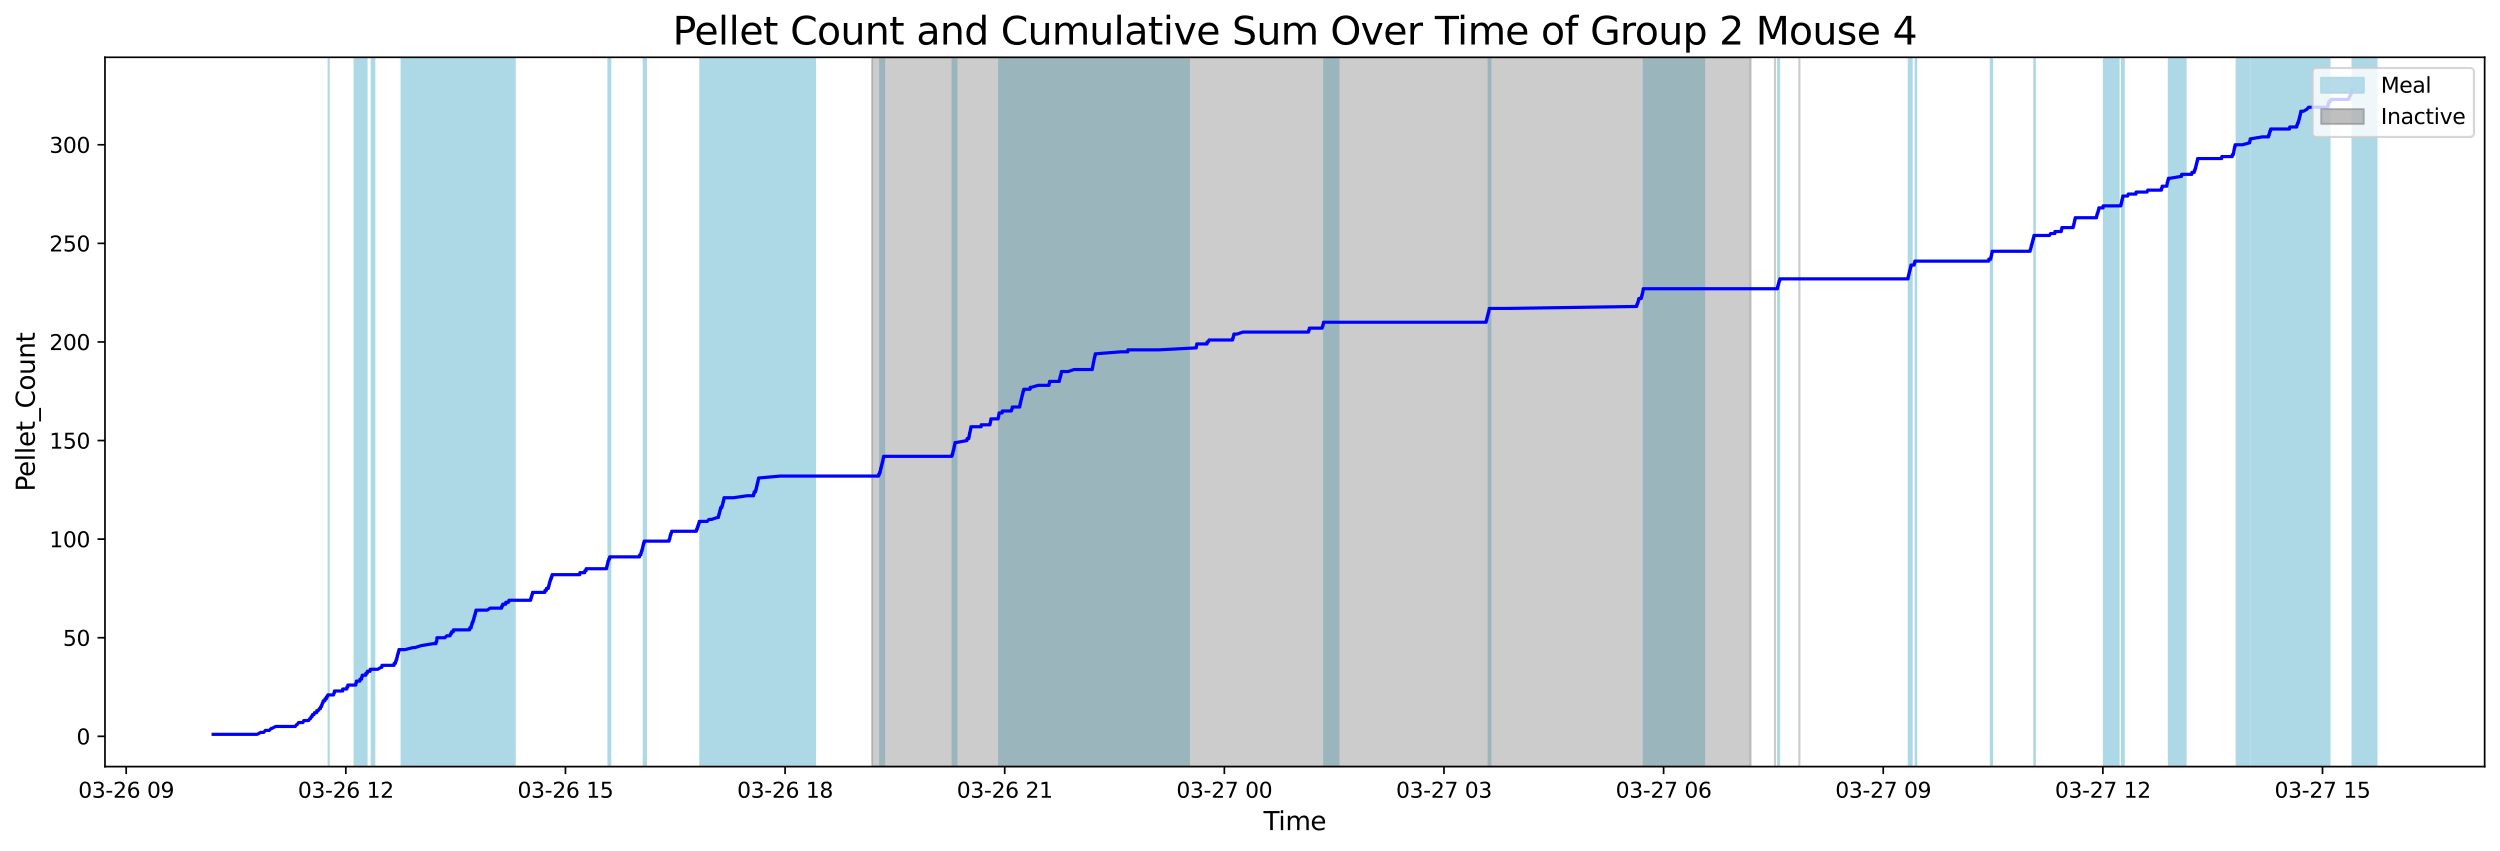 <?xml version="1.0" encoding="utf-8" standalone="no"?>
<!DOCTYPE svg PUBLIC "-//W3C//DTD SVG 1.1//EN"
  "http://www.w3.org/Graphics/SVG/1.1/DTD/svg11.dtd">
<svg xmlns:xlink="http://www.w3.org/1999/xlink" width="1172.435pt" height="399.009pt" viewBox="0 0 1172.435 399.009" xmlns="http://www.w3.org/2000/svg" version="1.1">
 <defs>
  <style type="text/css">*{stroke-linejoin: round; stroke-linecap: butt}</style>
 </defs>
 <g id="figure_1">
  <g id="patch_1">
   <path d="M 0 399.009 
L 1172.435 399.009 
L 1172.435 0 
L 0 0 
z
" style="fill: #ffffff"/>
  </g>
  <g id="axes_1">
   <g id="patch_2">
    <path d="M 49.235 359.517 
L 1165.235 359.517 
L 1165.235 26.877 
L 49.235 26.877 
z
" style="fill: #ffffff"/>
   </g>
   <g id="patch_3">
    <path d="M 154.127 359.517 
L 154.127 26.877 
L 154.127 26.877 
z
" clip-path="url(#pa3579792a3)" style="fill: #add8e6; stroke: #add8e6; stroke-linejoin: miter"/>
   </g>
   <g id="patch_4">
    <path d="M 171.895 359.517 
L 171.895 26.877 
L 166.322 26.877 
L 166.322 359.517 
z
" clip-path="url(#pa3579792a3)" style="fill: #add8e6; stroke: #add8e6; stroke-linejoin: miter"/>
   </g>
   <g id="patch_5">
    <path d="M 175.514 359.517 
L 175.514 26.877 
L 174.346 26.877 
L 174.346 359.517 
z
" clip-path="url(#pa3579792a3)" style="fill: #add8e6; stroke: #add8e6; stroke-linejoin: miter"/>
   </g>
   <g id="patch_6">
    <path d="M 210.511 359.517 
L 210.511 26.877 
L 188.362 26.877 
L 188.362 359.517 
z
" clip-path="url(#pa3579792a3)" style="fill: #add8e6; stroke: #add8e6; stroke-linejoin: miter"/>
   </g>
   <g id="patch_7">
    <path d="M 234.974 359.517 
L 234.974 26.877 
L 205.258 26.877 
L 205.258 359.517 
z
" clip-path="url(#pa3579792a3)" style="fill: #add8e6; stroke: #add8e6; stroke-linejoin: miter"/>
   </g>
   <g id="patch_8">
    <path d="M 241.373 359.517 
L 241.373 26.877 
L 223.621 26.877 
L 223.621 359.517 
z
" clip-path="url(#pa3579792a3)" style="fill: #add8e6; stroke: #add8e6; stroke-linejoin: miter"/>
   </g>
   <g id="patch_9">
    <path d="M 285.479 359.517 
L 285.479 26.877 
L 285.353 26.877 
L 285.353 359.517 
z
" clip-path="url(#pa3579792a3)" style="fill: #add8e6; stroke: #add8e6; stroke-linejoin: miter"/>
   </g>
   <g id="patch_10">
    <path d="M 286.106 359.517 
L 286.106 26.877 
L 286.186 26.877 
L 286.186 359.517 
z
" clip-path="url(#pa3579792a3)" style="fill: #add8e6; stroke: #add8e6; stroke-linejoin: miter"/>
   </g>
   <g id="patch_11">
    <path d="M 301.926 359.517 
L 301.926 26.877 
L 301.942 26.877 
L 301.942 359.517 
z
" clip-path="url(#pa3579792a3)" style="fill: #add8e6; stroke: #add8e6; stroke-linejoin: miter"/>
   </g>
   <g id="patch_12">
    <path d="M 302.89 359.517 
L 302.89 26.877 
L 302.38 26.877 
L 302.38 359.517 
z
" clip-path="url(#pa3579792a3)" style="fill: #add8e6; stroke: #add8e6; stroke-linejoin: miter"/>
   </g>
   <g id="patch_13">
    <path d="M 345.681 359.517 
L 345.681 26.877 
L 328.432 26.877 
L 328.432 359.517 
z
" clip-path="url(#pa3579792a3)" style="fill: #add8e6; stroke: #add8e6; stroke-linejoin: miter"/>
   </g>
   <g id="patch_14">
    <path d="M 368.293 359.517 
L 368.293 26.877 
L 339.959 26.877 
L 339.959 359.517 
z
" clip-path="url(#pa3579792a3)" style="fill: #add8e6; stroke: #add8e6; stroke-linejoin: miter"/>
   </g>
   <g id="patch_15">
    <path d="M 382.199 359.517 
L 382.199 26.877 
L 356.12 26.877 
L 356.12 359.517 
z
" clip-path="url(#pa3579792a3)" style="fill: #add8e6; stroke: #add8e6; stroke-linejoin: miter"/>
   </g>
   <g id="patch_16">
    <path d="M 412.792 359.517 
L 412.792 26.877 
L 413.076 26.877 
L 413.076 359.517 
z
" clip-path="url(#pa3579792a3)" style="fill: #add8e6; stroke: #add8e6; stroke-linejoin: miter"/>
   </g>
   <g id="patch_17">
    <path d="M 413.677 359.517 
L 413.677 26.877 
L 414.167 26.877 
L 414.167 359.517 
z
" clip-path="url(#pa3579792a3)" style="fill: #add8e6; stroke: #add8e6; stroke-linejoin: miter"/>
   </g>
   <g id="patch_18">
    <path d="M 414.413 359.517 
L 414.413 26.877 
L 414.608 26.877 
L 414.608 359.517 
z
" clip-path="url(#pa3579792a3)" style="fill: #add8e6; stroke: #add8e6; stroke-linejoin: miter"/>
   </g>
   <g id="patch_19">
    <path d="M 446.754 359.517 
L 446.754 26.877 
L 447.194 26.877 
L 447.194 359.517 
z
" clip-path="url(#pa3579792a3)" style="fill: #add8e6; stroke: #add8e6; stroke-linejoin: miter"/>
   </g>
   <g id="patch_20">
    <path d="M 447.656 359.517 
L 447.656 26.877 
L 447.593 26.877 
L 447.593 359.517 
z
" clip-path="url(#pa3579792a3)" style="fill: #add8e6; stroke: #add8e6; stroke-linejoin: miter"/>
   </g>
   <g id="patch_21">
    <path d="M 448.526 359.517 
L 448.526 26.877 
L 448.093 26.877 
L 448.093 359.517 
z
" clip-path="url(#pa3579792a3)" style="fill: #add8e6; stroke: #add8e6; stroke-linejoin: miter"/>
   </g>
   <g id="patch_22">
    <path d="M 485.333 359.517 
L 485.333 26.877 
L 468.569 26.877 
L 468.569 359.517 
z
" clip-path="url(#pa3579792a3)" style="fill: #add8e6; stroke: #add8e6; stroke-linejoin: miter"/>
   </g>
   <g id="patch_23">
    <path d="M 501.937 359.517 
L 501.937 26.877 
L 480.547 26.877 
L 480.547 359.517 
z
" clip-path="url(#pa3579792a3)" style="fill: #add8e6; stroke: #add8e6; stroke-linejoin: miter"/>
   </g>
   <g id="patch_24">
    <path d="M 518.694 359.517 
L 518.694 26.877 
L 497.966 26.877 
L 497.966 359.517 
z
" clip-path="url(#pa3579792a3)" style="fill: #add8e6; stroke: #add8e6; stroke-linejoin: miter"/>
   </g>
   <g id="patch_25">
    <path d="M 535.556 359.517 
L 535.556 26.877 
L 513.679 26.877 
L 513.679 359.517 
z
" clip-path="url(#pa3579792a3)" style="fill: #add8e6; stroke: #add8e6; stroke-linejoin: miter"/>
   </g>
   <g id="patch_26">
    <path d="M 557.539 359.517 
L 557.539 26.877 
L 529.332 26.877 
L 529.332 359.517 
z
" clip-path="url(#pa3579792a3)" style="fill: #add8e6; stroke: #add8e6; stroke-linejoin: miter"/>
   </g>
   <g id="patch_27">
    <path d="M 627.698 359.517 
L 627.698 26.877 
L 621.03 26.877 
L 621.03 359.517 
z
" clip-path="url(#pa3579792a3)" style="fill: #add8e6; stroke: #add8e6; stroke-linejoin: miter"/>
   </g>
   <g id="patch_28">
    <path d="M 698.303 359.517 
L 698.303 26.877 
L 698.154 26.877 
L 698.154 359.517 
z
" clip-path="url(#pa3579792a3)" style="fill: #add8e6; stroke: #add8e6; stroke-linejoin: miter"/>
   </g>
   <g id="patch_29">
    <path d="M 698.921 359.517 
L 698.921 26.877 
L 698.668 26.877 
L 698.668 359.517 
z
" clip-path="url(#pa3579792a3)" style="fill: #add8e6; stroke: #add8e6; stroke-linejoin: miter"/>
   </g>
   <g id="patch_30">
    <path d="M 799.181 359.517 
L 799.181 26.877 
L 770.902 26.877 
L 770.902 359.517 
z
" clip-path="url(#pa3579792a3)" style="fill: #add8e6; stroke: #add8e6; stroke-linejoin: miter"/>
   </g>
   <g id="patch_31">
    <path d="M 833.916 359.517 
L 833.916 26.877 
L 834.339 26.877 
L 834.339 359.517 
z
" clip-path="url(#pa3579792a3)" style="fill: #add8e6; stroke: #add8e6; stroke-linejoin: miter"/>
   </g>
   <g id="patch_32">
    <path d="M 895.175 359.517 
L 895.175 26.877 
L 895.712 26.877 
L 895.712 359.517 
z
" clip-path="url(#pa3579792a3)" style="fill: #add8e6; stroke: #add8e6; stroke-linejoin: miter"/>
   </g>
   <g id="patch_33">
    <path d="M 895.802 359.517 
L 895.802 26.877 
L 896.161 26.877 
L 896.161 359.517 
z
" clip-path="url(#pa3579792a3)" style="fill: #add8e6; stroke: #add8e6; stroke-linejoin: miter"/>
   </g>
   <g id="patch_34">
    <path d="M 896.504 359.517 
L 896.504 26.877 
L 896.414 26.877 
L 896.414 359.517 
z
" clip-path="url(#pa3579792a3)" style="fill: #add8e6; stroke: #add8e6; stroke-linejoin: miter"/>
   </g>
   <g id="patch_35">
    <path d="M 898.627 359.517 
L 898.627 26.877 
L 898.421 26.877 
L 898.421 359.517 
z
" clip-path="url(#pa3579792a3)" style="fill: #add8e6; stroke: #add8e6; stroke-linejoin: miter"/>
   </g>
   <g id="patch_36">
    <path d="M 933.661 359.517 
L 933.661 26.877 
L 934.21 26.877 
L 934.21 359.517 
z
" clip-path="url(#pa3579792a3)" style="fill: #add8e6; stroke: #add8e6; stroke-linejoin: miter"/>
   </g>
   <g id="patch_37">
    <path d="M 954.055 359.517 
L 954.055 26.877 
L 954.28 26.877 
L 954.28 359.517 
z
" clip-path="url(#pa3579792a3)" style="fill: #add8e6; stroke: #add8e6; stroke-linejoin: miter"/>
   </g>
   <g id="patch_38">
    <path d="M 993.558 359.517 
L 993.558 26.877 
L 986.704 26.877 
L 986.704 359.517 
z
" clip-path="url(#pa3579792a3)" style="fill: #add8e6; stroke: #add8e6; stroke-linejoin: miter"/>
   </g>
   <g id="patch_39">
    <path d="M 995.204 359.517 
L 995.204 26.877 
L 995.133 26.877 
L 995.133 359.517 
z
" clip-path="url(#pa3579792a3)" style="fill: #add8e6; stroke: #add8e6; stroke-linejoin: miter"/>
   </g>
   <g id="patch_40">
    <path d="M 995.986 359.517 
L 995.986 26.877 
L 995.967 26.877 
L 995.967 359.517 
z
" clip-path="url(#pa3579792a3)" style="fill: #add8e6; stroke: #add8e6; stroke-linejoin: miter"/>
   </g>
   <g id="patch_41">
    <path d="M 1024.979 359.517 
L 1024.979 26.877 
L 1017.145 26.877 
L 1017.145 359.517 
z
" clip-path="url(#pa3579792a3)" style="fill: #add8e6; stroke: #add8e6; stroke-linejoin: miter"/>
   </g>
   <g id="patch_42">
    <path d="M 1054.681 359.517 
L 1054.681 26.877 
L 1048.959 26.877 
L 1048.959 359.517 
z
" clip-path="url(#pa3579792a3)" style="fill: #add8e6; stroke: #add8e6; stroke-linejoin: miter"/>
   </g>
   <g id="patch_43">
    <path d="M 1086.535 359.517 
L 1086.535 26.877 
L 1055.761 26.877 
L 1055.761 359.517 
z
" clip-path="url(#pa3579792a3)" style="fill: #add8e6; stroke: #add8e6; stroke-linejoin: miter"/>
   </g>
   <g id="patch_44">
    <path d="M 1092.477 359.517 
L 1092.477 26.877 
L 1079.405 26.877 
L 1079.405 359.517 
z
" clip-path="url(#pa3579792a3)" style="fill: #add8e6; stroke: #add8e6; stroke-linejoin: miter"/>
   </g>
   <g id="patch_45">
    <path d="M 1114.508 359.517 
L 1114.508 26.877 
L 1103.275 26.877 
L 1103.275 359.517 
z
" clip-path="url(#pa3579792a3)" style="fill: #add8e6; stroke: #add8e6; stroke-linejoin: miter"/>
   </g>
   <g id="patch_46">
    <path d="M 408.966 359.517 
L 408.966 26.877 
L 820.97 26.877 
L 820.97 359.517 
z
" clip-path="url(#pa3579792a3)" style="fill: #808080; opacity: 0.4; stroke: #808080; stroke-linejoin: miter"/>
   </g>
   <g id="patch_47">
    <path d="M 832.414 26.877 
L 832.414 26.877 
L 832.414 359.517 
" clip-path="url(#pa3579792a3)" style="fill: #808080; opacity: 0.4; stroke: #808080; stroke-linejoin: miter"/>
   </g>
   <g id="patch_48">
    <path d="M 843.859 26.877 
L 843.859 26.877 
L 843.859 359.517 
" clip-path="url(#pa3579792a3)" style="fill: #808080; opacity: 0.4; stroke: #808080; stroke-linejoin: miter"/>
   </g>
   <g id="matplotlib.axis_1">
    <g id="xtick_1">
     <g id="line2d_1">
      <defs>
       <path id="ma1f9e960d9" d="M 0 0 
L 0 3.5 
" style="stroke: #000000; stroke-width: 0.8"/>
      </defs>
      <g>
       <use xlink:href="#ma1f9e960d9" x="59.181" y="359.517" style="stroke: #000000; stroke-width: 0.8"/>
      </g>
     </g>
     <g id="text_1">
      <!-- 03-26 09 -->
      <g transform="translate(36.701 374.116) scale(0.1 -0.1)">
       <defs>
        <path id="DejaVuSans-30" d="M 2034 4250 
Q 1547 4250 1301 3770 
Q 1056 3291 1056 2328 
Q 1056 1369 1301 889 
Q 1547 409 2034 409 
Q 2525 409 2770 889 
Q 3016 1369 3016 2328 
Q 3016 3291 2770 3770 
Q 2525 4250 2034 4250 
z
M 2034 4750 
Q 2819 4750 3233 4129 
Q 3647 3509 3647 2328 
Q 3647 1150 3233 529 
Q 2819 -91 2034 -91 
Q 1250 -91 836 529 
Q 422 1150 422 2328 
Q 422 3509 836 4129 
Q 1250 4750 2034 4750 
z
" transform="scale(0.016)"/>
        <path id="DejaVuSans-33" d="M 2597 2516 
Q 3050 2419 3304 2112 
Q 3559 1806 3559 1356 
Q 3559 666 3084 287 
Q 2609 -91 1734 -91 
Q 1441 -91 1130 -33 
Q 819 25 488 141 
L 488 750 
Q 750 597 1062 519 
Q 1375 441 1716 441 
Q 2309 441 2620 675 
Q 2931 909 2931 1356 
Q 2931 1769 2642 2001 
Q 2353 2234 1838 2234 
L 1294 2234 
L 1294 2753 
L 1863 2753 
Q 2328 2753 2575 2939 
Q 2822 3125 2822 3475 
Q 2822 3834 2567 4026 
Q 2313 4219 1838 4219 
Q 1578 4219 1281 4162 
Q 984 4106 628 3988 
L 628 4550 
Q 988 4650 1302 4700 
Q 1616 4750 1894 4750 
Q 2613 4750 3031 4423 
Q 3450 4097 3450 3541 
Q 3450 3153 3228 2886 
Q 3006 2619 2597 2516 
z
" transform="scale(0.016)"/>
        <path id="DejaVuSans-2d" d="M 313 2009 
L 1997 2009 
L 1997 1497 
L 313 1497 
L 313 2009 
z
" transform="scale(0.016)"/>
        <path id="DejaVuSans-32" d="M 1228 531 
L 3431 531 
L 3431 0 
L 469 0 
L 469 531 
Q 828 903 1448 1529 
Q 2069 2156 2228 2338 
Q 2531 2678 2651 2914 
Q 2772 3150 2772 3378 
Q 2772 3750 2511 3984 
Q 2250 4219 1831 4219 
Q 1534 4219 1204 4116 
Q 875 4013 500 3803 
L 500 4441 
Q 881 4594 1212 4672 
Q 1544 4750 1819 4750 
Q 2544 4750 2975 4387 
Q 3406 4025 3406 3419 
Q 3406 3131 3298 2873 
Q 3191 2616 2906 2266 
Q 2828 2175 2409 1742 
Q 1991 1309 1228 531 
z
" transform="scale(0.016)"/>
        <path id="DejaVuSans-36" d="M 2113 2584 
Q 1688 2584 1439 2293 
Q 1191 2003 1191 1497 
Q 1191 994 1439 701 
Q 1688 409 2113 409 
Q 2538 409 2786 701 
Q 3034 994 3034 1497 
Q 3034 2003 2786 2293 
Q 2538 2584 2113 2584 
z
M 3366 4563 
L 3366 3988 
Q 3128 4100 2886 4159 
Q 2644 4219 2406 4219 
Q 1781 4219 1451 3797 
Q 1122 3375 1075 2522 
Q 1259 2794 1537 2939 
Q 1816 3084 2150 3084 
Q 2853 3084 3261 2657 
Q 3669 2231 3669 1497 
Q 3669 778 3244 343 
Q 2819 -91 2113 -91 
Q 1303 -91 875 529 
Q 447 1150 447 2328 
Q 447 3434 972 4092 
Q 1497 4750 2381 4750 
Q 2619 4750 2861 4703 
Q 3103 4656 3366 4563 
z
" transform="scale(0.016)"/>
        <path id="DejaVuSans-20" transform="scale(0.016)"/>
        <path id="DejaVuSans-39" d="M 703 97 
L 703 672 
Q 941 559 1184 500 
Q 1428 441 1663 441 
Q 2288 441 2617 861 
Q 2947 1281 2994 2138 
Q 2813 1869 2534 1725 
Q 2256 1581 1919 1581 
Q 1219 1581 811 2004 
Q 403 2428 403 3163 
Q 403 3881 828 4315 
Q 1253 4750 1959 4750 
Q 2769 4750 3195 4129 
Q 3622 3509 3622 2328 
Q 3622 1225 3098 567 
Q 2575 -91 1691 -91 
Q 1453 -91 1209 -44 
Q 966 3 703 97 
z
M 1959 2075 
Q 2384 2075 2632 2365 
Q 2881 2656 2881 3163 
Q 2881 3666 2632 3958 
Q 2384 4250 1959 4250 
Q 1534 4250 1286 3958 
Q 1038 3666 1038 3163 
Q 1038 2656 1286 2365 
Q 1534 2075 1959 2075 
z
" transform="scale(0.016)"/>
       </defs>
       <use xlink:href="#DejaVuSans-30"/>
       <use xlink:href="#DejaVuSans-33" x="63.623"/>
       <use xlink:href="#DejaVuSans-2d" x="127.246"/>
       <use xlink:href="#DejaVuSans-32" x="163.33"/>
       <use xlink:href="#DejaVuSans-36" x="226.953"/>
       <use xlink:href="#DejaVuSans-20" x="290.576"/>
       <use xlink:href="#DejaVuSans-30" x="322.363"/>
       <use xlink:href="#DejaVuSans-39" x="385.986"/>
      </g>
     </g>
    </g>
    <g id="xtick_2">
     <g id="line2d_2">
      <g>
       <use xlink:href="#ma1f9e960d9" x="162.183" y="359.517" style="stroke: #000000; stroke-width: 0.8"/>
      </g>
     </g>
     <g id="text_2">
      <!-- 03-26 12 -->
      <g transform="translate(139.702 374.116) scale(0.1 -0.1)">
       <defs>
        <path id="DejaVuSans-31" d="M 794 531 
L 1825 531 
L 1825 4091 
L 703 3866 
L 703 4441 
L 1819 4666 
L 2450 4666 
L 2450 531 
L 3481 531 
L 3481 0 
L 794 0 
L 794 531 
z
" transform="scale(0.016)"/>
       </defs>
       <use xlink:href="#DejaVuSans-30"/>
       <use xlink:href="#DejaVuSans-33" x="63.623"/>
       <use xlink:href="#DejaVuSans-2d" x="127.246"/>
       <use xlink:href="#DejaVuSans-32" x="163.33"/>
       <use xlink:href="#DejaVuSans-36" x="226.953"/>
       <use xlink:href="#DejaVuSans-20" x="290.576"/>
       <use xlink:href="#DejaVuSans-31" x="322.363"/>
       <use xlink:href="#DejaVuSans-32" x="385.986"/>
      </g>
     </g>
    </g>
    <g id="xtick_3">
     <g id="line2d_3">
      <g>
       <use xlink:href="#ma1f9e960d9" x="265.184" y="359.517" style="stroke: #000000; stroke-width: 0.8"/>
      </g>
     </g>
     <g id="text_3">
      <!-- 03-26 15 -->
      <g transform="translate(242.703 374.116) scale(0.1 -0.1)">
       <defs>
        <path id="DejaVuSans-35" d="M 691 4666 
L 3169 4666 
L 3169 4134 
L 1269 4134 
L 1269 2991 
Q 1406 3038 1543 3061 
Q 1681 3084 1819 3084 
Q 2600 3084 3056 2656 
Q 3513 2228 3513 1497 
Q 3513 744 3044 326 
Q 2575 -91 1722 -91 
Q 1428 -91 1123 -41 
Q 819 9 494 109 
L 494 744 
Q 775 591 1075 516 
Q 1375 441 1709 441 
Q 2250 441 2565 725 
Q 2881 1009 2881 1497 
Q 2881 1984 2565 2268 
Q 2250 2553 1709 2553 
Q 1456 2553 1204 2497 
Q 953 2441 691 2322 
L 691 4666 
z
" transform="scale(0.016)"/>
       </defs>
       <use xlink:href="#DejaVuSans-30"/>
       <use xlink:href="#DejaVuSans-33" x="63.623"/>
       <use xlink:href="#DejaVuSans-2d" x="127.246"/>
       <use xlink:href="#DejaVuSans-32" x="163.33"/>
       <use xlink:href="#DejaVuSans-36" x="226.953"/>
       <use xlink:href="#DejaVuSans-20" x="290.576"/>
       <use xlink:href="#DejaVuSans-31" x="322.363"/>
       <use xlink:href="#DejaVuSans-35" x="385.986"/>
      </g>
     </g>
    </g>
    <g id="xtick_4">
     <g id="line2d_4">
      <g>
       <use xlink:href="#ma1f9e960d9" x="368.185" y="359.517" style="stroke: #000000; stroke-width: 0.8"/>
      </g>
     </g>
     <g id="text_4">
      <!-- 03-26 18 -->
      <g transform="translate(345.704 374.116) scale(0.1 -0.1)">
       <defs>
        <path id="DejaVuSans-38" d="M 2034 2216 
Q 1584 2216 1326 1975 
Q 1069 1734 1069 1313 
Q 1069 891 1326 650 
Q 1584 409 2034 409 
Q 2484 409 2743 651 
Q 3003 894 3003 1313 
Q 3003 1734 2745 1975 
Q 2488 2216 2034 2216 
z
M 1403 2484 
Q 997 2584 770 2862 
Q 544 3141 544 3541 
Q 544 4100 942 4425 
Q 1341 4750 2034 4750 
Q 2731 4750 3128 4425 
Q 3525 4100 3525 3541 
Q 3525 3141 3298 2862 
Q 3072 2584 2669 2484 
Q 3125 2378 3379 2068 
Q 3634 1759 3634 1313 
Q 3634 634 3220 271 
Q 2806 -91 2034 -91 
Q 1263 -91 848 271 
Q 434 634 434 1313 
Q 434 1759 690 2068 
Q 947 2378 1403 2484 
z
M 1172 3481 
Q 1172 3119 1398 2916 
Q 1625 2713 2034 2713 
Q 2441 2713 2670 2916 
Q 2900 3119 2900 3481 
Q 2900 3844 2670 4047 
Q 2441 4250 2034 4250 
Q 1625 4250 1398 4047 
Q 1172 3844 1172 3481 
z
" transform="scale(0.016)"/>
       </defs>
       <use xlink:href="#DejaVuSans-30"/>
       <use xlink:href="#DejaVuSans-33" x="63.623"/>
       <use xlink:href="#DejaVuSans-2d" x="127.246"/>
       <use xlink:href="#DejaVuSans-32" x="163.33"/>
       <use xlink:href="#DejaVuSans-36" x="226.953"/>
       <use xlink:href="#DejaVuSans-20" x="290.576"/>
       <use xlink:href="#DejaVuSans-31" x="322.363"/>
       <use xlink:href="#DejaVuSans-38" x="385.986"/>
      </g>
     </g>
    </g>
    <g id="xtick_5">
     <g id="line2d_5">
      <g>
       <use xlink:href="#ma1f9e960d9" x="471.186" y="359.517" style="stroke: #000000; stroke-width: 0.8"/>
      </g>
     </g>
     <g id="text_5">
      <!-- 03-26 21 -->
      <g transform="translate(448.705 374.116) scale(0.1 -0.1)">
       <use xlink:href="#DejaVuSans-30"/>
       <use xlink:href="#DejaVuSans-33" x="63.623"/>
       <use xlink:href="#DejaVuSans-2d" x="127.246"/>
       <use xlink:href="#DejaVuSans-32" x="163.33"/>
       <use xlink:href="#DejaVuSans-36" x="226.953"/>
       <use xlink:href="#DejaVuSans-20" x="290.576"/>
       <use xlink:href="#DejaVuSans-32" x="322.363"/>
       <use xlink:href="#DejaVuSans-31" x="385.986"/>
      </g>
     </g>
    </g>
    <g id="xtick_6">
     <g id="line2d_6">
      <g>
       <use xlink:href="#ma1f9e960d9" x="574.187" y="359.517" style="stroke: #000000; stroke-width: 0.8"/>
      </g>
     </g>
     <g id="text_6">
      <!-- 03-27 00 -->
      <g transform="translate(551.706 374.116) scale(0.1 -0.1)">
       <defs>
        <path id="DejaVuSans-37" d="M 525 4666 
L 3525 4666 
L 3525 4397 
L 1831 0 
L 1172 0 
L 2766 4134 
L 525 4134 
L 525 4666 
z
" transform="scale(0.016)"/>
       </defs>
       <use xlink:href="#DejaVuSans-30"/>
       <use xlink:href="#DejaVuSans-33" x="63.623"/>
       <use xlink:href="#DejaVuSans-2d" x="127.246"/>
       <use xlink:href="#DejaVuSans-32" x="163.33"/>
       <use xlink:href="#DejaVuSans-37" x="226.953"/>
       <use xlink:href="#DejaVuSans-20" x="290.576"/>
       <use xlink:href="#DejaVuSans-30" x="322.363"/>
       <use xlink:href="#DejaVuSans-30" x="385.986"/>
      </g>
     </g>
    </g>
    <g id="xtick_7">
     <g id="line2d_7">
      <g>
       <use xlink:href="#ma1f9e960d9" x="677.188" y="359.517" style="stroke: #000000; stroke-width: 0.8"/>
      </g>
     </g>
     <g id="text_7">
      <!-- 03-27 03 -->
      <g transform="translate(654.708 374.116) scale(0.1 -0.1)">
       <use xlink:href="#DejaVuSans-30"/>
       <use xlink:href="#DejaVuSans-33" x="63.623"/>
       <use xlink:href="#DejaVuSans-2d" x="127.246"/>
       <use xlink:href="#DejaVuSans-32" x="163.33"/>
       <use xlink:href="#DejaVuSans-37" x="226.953"/>
       <use xlink:href="#DejaVuSans-20" x="290.576"/>
       <use xlink:href="#DejaVuSans-30" x="322.363"/>
       <use xlink:href="#DejaVuSans-33" x="385.986"/>
      </g>
     </g>
    </g>
    <g id="xtick_8">
     <g id="line2d_8">
      <g>
       <use xlink:href="#ma1f9e960d9" x="780.189" y="359.517" style="stroke: #000000; stroke-width: 0.8"/>
      </g>
     </g>
     <g id="text_8">
      <!-- 03-27 06 -->
      <g transform="translate(757.709 374.116) scale(0.1 -0.1)">
       <use xlink:href="#DejaVuSans-30"/>
       <use xlink:href="#DejaVuSans-33" x="63.623"/>
       <use xlink:href="#DejaVuSans-2d" x="127.246"/>
       <use xlink:href="#DejaVuSans-32" x="163.33"/>
       <use xlink:href="#DejaVuSans-37" x="226.953"/>
       <use xlink:href="#DejaVuSans-20" x="290.576"/>
       <use xlink:href="#DejaVuSans-30" x="322.363"/>
       <use xlink:href="#DejaVuSans-36" x="385.986"/>
      </g>
     </g>
    </g>
    <g id="xtick_9">
     <g id="line2d_9">
      <g>
       <use xlink:href="#ma1f9e960d9" x="883.19" y="359.517" style="stroke: #000000; stroke-width: 0.8"/>
      </g>
     </g>
     <g id="text_9">
      <!-- 03-27 09 -->
      <g transform="translate(860.71 374.116) scale(0.1 -0.1)">
       <use xlink:href="#DejaVuSans-30"/>
       <use xlink:href="#DejaVuSans-33" x="63.623"/>
       <use xlink:href="#DejaVuSans-2d" x="127.246"/>
       <use xlink:href="#DejaVuSans-32" x="163.33"/>
       <use xlink:href="#DejaVuSans-37" x="226.953"/>
       <use xlink:href="#DejaVuSans-20" x="290.576"/>
       <use xlink:href="#DejaVuSans-30" x="322.363"/>
       <use xlink:href="#DejaVuSans-39" x="385.986"/>
      </g>
     </g>
    </g>
    <g id="xtick_10">
     <g id="line2d_10">
      <g>
       <use xlink:href="#ma1f9e960d9" x="986.191" y="359.517" style="stroke: #000000; stroke-width: 0.8"/>
      </g>
     </g>
     <g id="text_10">
      <!-- 03-27 12 -->
      <g transform="translate(963.711 374.116) scale(0.1 -0.1)">
       <use xlink:href="#DejaVuSans-30"/>
       <use xlink:href="#DejaVuSans-33" x="63.623"/>
       <use xlink:href="#DejaVuSans-2d" x="127.246"/>
       <use xlink:href="#DejaVuSans-32" x="163.33"/>
       <use xlink:href="#DejaVuSans-37" x="226.953"/>
       <use xlink:href="#DejaVuSans-20" x="290.576"/>
       <use xlink:href="#DejaVuSans-31" x="322.363"/>
       <use xlink:href="#DejaVuSans-32" x="385.986"/>
      </g>
     </g>
    </g>
    <g id="xtick_11">
     <g id="line2d_11">
      <g>
       <use xlink:href="#ma1f9e960d9" x="1089.192" y="359.517" style="stroke: #000000; stroke-width: 0.8"/>
      </g>
     </g>
     <g id="text_11">
      <!-- 03-27 15 -->
      <g transform="translate(1066.712 374.116) scale(0.1 -0.1)">
       <use xlink:href="#DejaVuSans-30"/>
       <use xlink:href="#DejaVuSans-33" x="63.623"/>
       <use xlink:href="#DejaVuSans-2d" x="127.246"/>
       <use xlink:href="#DejaVuSans-32" x="163.33"/>
       <use xlink:href="#DejaVuSans-37" x="226.953"/>
       <use xlink:href="#DejaVuSans-20" x="290.576"/>
       <use xlink:href="#DejaVuSans-31" x="322.363"/>
       <use xlink:href="#DejaVuSans-35" x="385.986"/>
      </g>
     </g>
    </g>
    <g id="text_12">
     <!-- Time -->
     <g transform="translate(592.555 389.313) scale(0.12 -0.12)">
      <defs>
       <path id="DejaVuSans-54" d="M -19 4666 
L 3928 4666 
L 3928 4134 
L 2272 4134 
L 2272 0 
L 1638 0 
L 1638 4134 
L -19 4134 
L -19 4666 
z
" transform="scale(0.016)"/>
       <path id="DejaVuSans-69" d="M 603 3500 
L 1178 3500 
L 1178 0 
L 603 0 
L 603 3500 
z
M 603 4863 
L 1178 4863 
L 1178 4134 
L 603 4134 
L 603 4863 
z
" transform="scale(0.016)"/>
       <path id="DejaVuSans-6d" d="M 3328 2828 
Q 3544 3216 3844 3400 
Q 4144 3584 4550 3584 
Q 5097 3584 5394 3201 
Q 5691 2819 5691 2113 
L 5691 0 
L 5113 0 
L 5113 2094 
Q 5113 2597 4934 2840 
Q 4756 3084 4391 3084 
Q 3944 3084 3684 2787 
Q 3425 2491 3425 1978 
L 3425 0 
L 2847 0 
L 2847 2094 
Q 2847 2600 2669 2842 
Q 2491 3084 2119 3084 
Q 1678 3084 1418 2786 
Q 1159 2488 1159 1978 
L 1159 0 
L 581 0 
L 581 3500 
L 1159 3500 
L 1159 2956 
Q 1356 3278 1631 3431 
Q 1906 3584 2284 3584 
Q 2666 3584 2933 3390 
Q 3200 3197 3328 2828 
z
" transform="scale(0.016)"/>
       <path id="DejaVuSans-65" d="M 3597 1894 
L 3597 1613 
L 953 1613 
Q 991 1019 1311 708 
Q 1631 397 2203 397 
Q 2534 397 2845 478 
Q 3156 559 3463 722 
L 3463 178 
Q 3153 47 2828 -22 
Q 2503 -91 2169 -91 
Q 1331 -91 842 396 
Q 353 884 353 1716 
Q 353 2575 817 3079 
Q 1281 3584 2069 3584 
Q 2775 3584 3186 3129 
Q 3597 2675 3597 1894 
z
M 3022 2063 
Q 3016 2534 2758 2815 
Q 2500 3097 2075 3097 
Q 1594 3097 1305 2825 
Q 1016 2553 972 2059 
L 3022 2063 
z
" transform="scale(0.016)"/>
      </defs>
      <use xlink:href="#DejaVuSans-54"/>
      <use xlink:href="#DejaVuSans-69" x="57.959"/>
      <use xlink:href="#DejaVuSans-6d" x="85.742"/>
      <use xlink:href="#DejaVuSans-65" x="183.154"/>
     </g>
    </g>
   </g>
   <g id="matplotlib.axis_2">
    <g id="ytick_1">
     <g id="line2d_12">
      <defs>
       <path id="m1907d6d761" d="M 0 0 
L -3.5 0 
" style="stroke: #000000; stroke-width: 0.8"/>
      </defs>
      <g>
       <use xlink:href="#m1907d6d761" x="49.235" y="345.322" style="stroke: #000000; stroke-width: 0.8"/>
      </g>
     </g>
     <g id="text_13">
      <!-- 0 -->
      <g transform="translate(35.873 349.121) scale(0.1 -0.1)">
       <use xlink:href="#DejaVuSans-30"/>
      </g>
     </g>
    </g>
    <g id="ytick_2">
     <g id="line2d_13">
      <g>
       <use xlink:href="#m1907d6d761" x="49.235" y="299.083" style="stroke: #000000; stroke-width: 0.8"/>
      </g>
     </g>
     <g id="text_14">
      <!-- 50 -->
      <g transform="translate(29.51 302.883) scale(0.1 -0.1)">
       <use xlink:href="#DejaVuSans-35"/>
       <use xlink:href="#DejaVuSans-30" x="63.623"/>
      </g>
     </g>
    </g>
    <g id="ytick_3">
     <g id="line2d_14">
      <g>
       <use xlink:href="#m1907d6d761" x="49.235" y="252.845" style="stroke: #000000; stroke-width: 0.8"/>
      </g>
     </g>
     <g id="text_15">
      <!-- 100 -->
      <g transform="translate(23.148 256.644) scale(0.1 -0.1)">
       <use xlink:href="#DejaVuSans-31"/>
       <use xlink:href="#DejaVuSans-30" x="63.623"/>
       <use xlink:href="#DejaVuSans-30" x="127.246"/>
      </g>
     </g>
    </g>
    <g id="ytick_4">
     <g id="line2d_15">
      <g>
       <use xlink:href="#m1907d6d761" x="49.235" y="206.606" style="stroke: #000000; stroke-width: 0.8"/>
      </g>
     </g>
     <g id="text_16">
      <!-- 150 -->
      <g transform="translate(23.148 210.406) scale(0.1 -0.1)">
       <use xlink:href="#DejaVuSans-31"/>
       <use xlink:href="#DejaVuSans-35" x="63.623"/>
       <use xlink:href="#DejaVuSans-30" x="127.246"/>
      </g>
     </g>
    </g>
    <g id="ytick_5">
     <g id="line2d_16">
      <g>
       <use xlink:href="#m1907d6d761" x="49.235" y="160.368" style="stroke: #000000; stroke-width: 0.8"/>
      </g>
     </g>
     <g id="text_17">
      <!-- 200 -->
      <g transform="translate(23.148 164.167) scale(0.1 -0.1)">
       <use xlink:href="#DejaVuSans-32"/>
       <use xlink:href="#DejaVuSans-30" x="63.623"/>
       <use xlink:href="#DejaVuSans-30" x="127.246"/>
      </g>
     </g>
    </g>
    <g id="ytick_6">
     <g id="line2d_17">
      <g>
       <use xlink:href="#m1907d6d761" x="49.235" y="114.129" style="stroke: #000000; stroke-width: 0.8"/>
      </g>
     </g>
     <g id="text_18">
      <!-- 250 -->
      <g transform="translate(23.148 117.929) scale(0.1 -0.1)">
       <use xlink:href="#DejaVuSans-32"/>
       <use xlink:href="#DejaVuSans-35" x="63.623"/>
       <use xlink:href="#DejaVuSans-30" x="127.246"/>
      </g>
     </g>
    </g>
    <g id="ytick_7">
     <g id="line2d_18">
      <g>
       <use xlink:href="#m1907d6d761" x="49.235" y="67.891" style="stroke: #000000; stroke-width: 0.8"/>
      </g>
     </g>
     <g id="text_19">
      <!-- 300 -->
      <g transform="translate(23.148 71.69) scale(0.1 -0.1)">
       <use xlink:href="#DejaVuSans-33"/>
       <use xlink:href="#DejaVuSans-30" x="63.623"/>
       <use xlink:href="#DejaVuSans-30" x="127.246"/>
      </g>
     </g>
    </g>
    <g id="text_20">
     <!-- Pellet_Count -->
     <g transform="translate(16.318 230.485) rotate(-90) scale(0.12 -0.12)">
      <defs>
       <path id="DejaVuSans-50" d="M 1259 4147 
L 1259 2394 
L 2053 2394 
Q 2494 2394 2734 2622 
Q 2975 2850 2975 3272 
Q 2975 3691 2734 3919 
Q 2494 4147 2053 4147 
L 1259 4147 
z
M 628 4666 
L 2053 4666 
Q 2838 4666 3239 4311 
Q 3641 3956 3641 3272 
Q 3641 2581 3239 2228 
Q 2838 1875 2053 1875 
L 1259 1875 
L 1259 0 
L 628 0 
L 628 4666 
z
" transform="scale(0.016)"/>
       <path id="DejaVuSans-6c" d="M 603 4863 
L 1178 4863 
L 1178 0 
L 603 0 
L 603 4863 
z
" transform="scale(0.016)"/>
       <path id="DejaVuSans-74" d="M 1172 4494 
L 1172 3500 
L 2356 3500 
L 2356 3053 
L 1172 3053 
L 1172 1153 
Q 1172 725 1289 603 
Q 1406 481 1766 481 
L 2356 481 
L 2356 0 
L 1766 0 
Q 1100 0 847 248 
Q 594 497 594 1153 
L 594 3053 
L 172 3053 
L 172 3500 
L 594 3500 
L 594 4494 
L 1172 4494 
z
" transform="scale(0.016)"/>
       <path id="DejaVuSans-5f" d="M 3263 -1063 
L 3263 -1509 
L -63 -1509 
L -63 -1063 
L 3263 -1063 
z
" transform="scale(0.016)"/>
       <path id="DejaVuSans-43" d="M 4122 4306 
L 4122 3641 
Q 3803 3938 3442 4084 
Q 3081 4231 2675 4231 
Q 1875 4231 1450 3742 
Q 1025 3253 1025 2328 
Q 1025 1406 1450 917 
Q 1875 428 2675 428 
Q 3081 428 3442 575 
Q 3803 722 4122 1019 
L 4122 359 
Q 3791 134 3420 21 
Q 3050 -91 2638 -91 
Q 1578 -91 968 557 
Q 359 1206 359 2328 
Q 359 3453 968 4101 
Q 1578 4750 2638 4750 
Q 3056 4750 3426 4639 
Q 3797 4528 4122 4306 
z
" transform="scale(0.016)"/>
       <path id="DejaVuSans-6f" d="M 1959 3097 
Q 1497 3097 1228 2736 
Q 959 2375 959 1747 
Q 959 1119 1226 758 
Q 1494 397 1959 397 
Q 2419 397 2687 759 
Q 2956 1122 2956 1747 
Q 2956 2369 2687 2733 
Q 2419 3097 1959 3097 
z
M 1959 3584 
Q 2709 3584 3137 3096 
Q 3566 2609 3566 1747 
Q 3566 888 3137 398 
Q 2709 -91 1959 -91 
Q 1206 -91 779 398 
Q 353 888 353 1747 
Q 353 2609 779 3096 
Q 1206 3584 1959 3584 
z
" transform="scale(0.016)"/>
       <path id="DejaVuSans-75" d="M 544 1381 
L 544 3500 
L 1119 3500 
L 1119 1403 
Q 1119 906 1312 657 
Q 1506 409 1894 409 
Q 2359 409 2629 706 
Q 2900 1003 2900 1516 
L 2900 3500 
L 3475 3500 
L 3475 0 
L 2900 0 
L 2900 538 
Q 2691 219 2414 64 
Q 2138 -91 1772 -91 
Q 1169 -91 856 284 
Q 544 659 544 1381 
z
M 1991 3584 
L 1991 3584 
z
" transform="scale(0.016)"/>
       <path id="DejaVuSans-6e" d="M 3513 2113 
L 3513 0 
L 2938 0 
L 2938 2094 
Q 2938 2591 2744 2837 
Q 2550 3084 2163 3084 
Q 1697 3084 1428 2787 
Q 1159 2491 1159 1978 
L 1159 0 
L 581 0 
L 581 3500 
L 1159 3500 
L 1159 2956 
Q 1366 3272 1645 3428 
Q 1925 3584 2291 3584 
Q 2894 3584 3203 3211 
Q 3513 2838 3513 2113 
z
" transform="scale(0.016)"/>
      </defs>
      <use xlink:href="#DejaVuSans-50"/>
      <use xlink:href="#DejaVuSans-65" x="56.678"/>
      <use xlink:href="#DejaVuSans-6c" x="118.201"/>
      <use xlink:href="#DejaVuSans-6c" x="145.984"/>
      <use xlink:href="#DejaVuSans-65" x="173.768"/>
      <use xlink:href="#DejaVuSans-74" x="235.291"/>
      <use xlink:href="#DejaVuSans-5f" x="274.5"/>
      <use xlink:href="#DejaVuSans-43" x="324.5"/>
      <use xlink:href="#DejaVuSans-6f" x="394.324"/>
      <use xlink:href="#DejaVuSans-75" x="455.506"/>
      <use xlink:href="#DejaVuSans-6e" x="518.885"/>
      <use xlink:href="#DejaVuSans-74" x="582.264"/>
     </g>
    </g>
   </g>
   <g id="line2d_19">
    <path d="M 99.962 344.397 
L 120.553 344.397 
L 122.26 343.472 
L 123.691 343.472 
L 124.415 342.548 
L 126.256 342.548 
L 127.181 341.623 
L 127.496 341.623 
L 129.251 340.698 
L 138.473 340.698 
L 139.15 339.773 
L 139.37 339.773 
L 140.028 338.849 
L 142.059 338.849 
L 142.46 337.924 
L 144.739 337.924 
L 145.254 336.999 
L 145.645 336.999 
L 145.922 336.074 
L 146.37 336.074 
L 146.532 335.149 
L 147.257 335.149 
L 147.467 334.225 
L 148.506 334.225 
L 148.535 333.3 
L 149.241 333.3 
L 149.689 332.375 
L 150.252 332.375 
L 150.357 331.45 
L 150.776 331.45 
L 150.843 330.526 
L 151.1 330.526 
L 151.186 329.601 
L 151.501 329.601 
L 151.577 328.676 
L 152.331 328.676 
L 152.369 327.751 
L 153.046 327.751 
L 153.056 326.827 
L 153.523 326.827 
L 153.723 325.902 
L 156.413 325.902 
L 156.594 324.977 
L 156.823 324.977 
L 156.842 324.052 
L 160.714 324.052 
L 160.733 323.127 
L 162.64 323.127 
L 162.669 322.203 
L 163.108 322.203 
L 163.127 321.278 
L 166.865 321.278 
L 166.884 320.353 
L 167.123 320.353 
L 167.151 319.428 
L 168.773 319.428 
L 168.82 318.504 
L 169.564 318.504 
L 169.583 317.579 
L 169.85 317.579 
L 169.869 316.654 
L 171.567 316.654 
L 171.596 315.729 
L 172.235 315.729 
L 172.282 314.805 
L 173.57 314.805 
L 173.608 313.88 
L 177.156 313.88 
L 178.644 312.955 
L 179.082 312.955 
L 179.13 312.03 
L 184.814 312.03 
L 184.833 311.105 
L 185.444 311.105 
L 185.472 310.181 
L 185.787 310.181 
L 185.816 309.256 
L 186.092 309.256 
L 186.102 308.331 
L 186.302 308.331 
L 186.321 307.406 
L 186.502 307.406 
L 186.559 306.482 
L 186.817 306.482 
L 186.836 305.557 
L 187.046 305.557 
L 187.074 304.632 
L 190.098 304.632 
L 193.655 303.707 
L 194.58 303.707 
L 197.546 302.783 
L 203.106 301.858 
L 204.47 301.858 
L 204.489 300.933 
L 204.833 300.933 
L 204.909 299.083 
L 208.657 299.083 
L 209.506 298.159 
L 211.089 298.159 
L 211.242 297.234 
L 211.68 297.234 
L 211.757 296.309 
L 212.586 296.309 
L 212.605 295.384 
L 220.235 295.384 
L 220.292 294.46 
L 220.941 294.46 
L 220.96 293.535 
L 221.198 293.535 
L 221.217 292.61 
L 221.475 292.61 
L 221.494 291.685 
L 221.885 291.685 
L 221.914 290.76 
L 222.181 290.76 
L 222.19 289.836 
L 222.391 289.836 
L 222.41 288.911 
L 222.677 288.911 
L 222.705 287.986 
L 222.944 287.986 
L 222.953 287.061 
L 223.182 287.061 
L 223.192 286.137 
L 228.552 286.137 
L 229.782 285.212 
L 235.237 285.212 
L 235.256 284.287 
L 235.733 284.287 
L 235.752 283.362 
L 237.192 283.362 
L 237.221 282.438 
L 238.508 282.438 
L 238.67 281.513 
L 248.866 281.513 
L 248.885 280.588 
L 249.171 280.588 
L 249.19 279.663 
L 249.428 279.663 
L 249.457 278.738 
L 249.724 278.738 
L 249.733 277.814 
L 255.532 277.814 
L 255.542 276.889 
L 256.228 276.889 
L 256.247 275.964 
L 257.144 275.964 
L 257.163 275.039 
L 257.43 275.039 
L 257.439 274.115 
L 257.659 274.115 
L 257.668 273.19 
L 257.897 273.19 
L 257.935 272.265 
L 258.212 272.265 
L 258.222 271.34 
L 258.584 271.34 
L 258.593 270.416 
L 258.88 270.416 
L 258.899 269.491 
L 271.917 269.491 
L 271.936 268.566 
L 274.196 268.566 
L 274.263 267.641 
L 274.854 267.641 
L 274.873 266.716 
L 284.477 266.716 
L 284.506 265.792 
L 284.687 265.792 
L 284.725 264.867 
L 284.945 264.867 
L 284.964 263.942 
L 285.145 263.942 
L 285.173 263.017 
L 285.488 263.017 
L 285.526 262.093 
L 285.898 262.093 
L 285.917 261.168 
L 299.918 261.168 
L 299.975 260.243 
L 300.547 260.243 
L 300.566 259.318 
L 300.776 259.318 
L 300.786 258.394 
L 301.11 258.394 
L 301.129 257.469 
L 301.339 257.469 
L 301.358 256.544 
L 301.539 256.544 
L 301.568 255.619 
L 301.759 255.619 
L 301.768 254.694 
L 302.102 254.694 
L 302.111 253.77 
L 313.804 253.77 
L 313.814 252.845 
L 314.109 252.845 
L 314.128 251.92 
L 314.29 251.92 
L 314.309 250.995 
L 314.605 250.995 
L 314.615 250.071 
L 314.853 250.071 
L 315.006 249.146 
L 326.612 249.146 
L 326.631 248.221 
L 326.994 248.221 
L 327.003 247.296 
L 327.289 247.296 
L 327.309 246.371 
L 327.623 246.371 
L 327.633 245.447 
L 327.909 245.447 
L 327.928 244.522 
L 331.686 244.522 
L 332.497 243.597 
L 333.727 243.597 
L 336.426 242.672 
L 336.932 242.672 
L 336.941 241.748 
L 337.189 241.748 
L 337.199 240.823 
L 337.447 240.823 
L 337.466 239.898 
L 337.666 239.898 
L 337.685 238.973 
L 337.933 238.973 
L 337.942 238.049 
L 338.543 238.049 
L 338.562 237.124 
L 338.858 237.124 
L 338.887 236.199 
L 339.049 236.199 
L 339.068 235.274 
L 339.325 235.274 
L 339.344 234.349 
L 339.516 234.349 
L 339.535 233.425 
L 343.989 233.425 
L 350.331 232.5 
L 353.402 232.5 
L 353.421 231.575 
L 353.669 231.575 
L 353.698 230.65 
L 354.356 230.65 
L 354.375 229.726 
L 354.632 229.726 
L 354.652 228.801 
L 354.833 228.801 
L 354.842 227.876 
L 355.062 227.876 
L 355.071 226.951 
L 355.271 226.951 
L 355.281 226.027 
L 355.51 226.027 
L 355.519 225.102 
L 355.672 225.102 
L 355.72 224.177 
L 366.067 223.252 
L 412.075 223.252 
L 412.094 222.327 
L 412.532 222.327 
L 412.551 221.403 
L 412.838 221.403 
L 412.847 220.478 
L 413 220.478 
L 413.019 219.553 
L 413.276 219.553 
L 413.286 218.628 
L 413.486 218.628 
L 413.505 217.704 
L 413.705 217.704 
L 413.744 216.779 
L 413.963 216.779 
L 413.973 215.854 
L 414.135 215.854 
L 414.144 214.929 
L 414.354 214.929 
L 414.373 214.005 
L 446.475 214.005 
L 446.485 213.08 
L 446.79 213.08 
L 446.799 212.155 
L 446.99 212.155 
L 447 211.23 
L 447.248 211.23 
L 447.267 210.305 
L 447.429 210.305 
L 447.438 209.381 
L 447.629 209.381 
L 447.667 208.456 
L 447.848 208.456 
L 447.858 207.531 
L 448.497 207.531 
L 453.485 206.606 
L 453.533 205.682 
L 454.362 205.682 
L 454.372 204.757 
L 454.553 204.757 
L 454.563 203.832 
L 454.715 203.832 
L 454.725 202.907 
L 454.935 202.907 
L 454.963 201.983 
L 455.116 201.983 
L 455.144 201.058 
L 455.316 201.058 
L 455.335 200.133 
L 460.132 200.133 
L 460.151 199.208 
L 464.3 199.208 
L 464.31 198.283 
L 464.5 198.283 
L 464.529 197.359 
L 464.681 197.359 
L 464.701 196.434 
L 468.115 196.434 
L 468.182 195.509 
L 468.353 195.509 
L 468.372 194.584 
L 468.515 194.584 
L 468.534 193.66 
L 470.003 193.66 
L 470.07 192.735 
L 474.314 192.735 
L 474.476 191.81 
L 474.695 191.81 
L 474.715 190.885 
L 478.234 190.885 
L 478.243 189.96 
L 478.434 189.96 
L 478.444 189.036 
L 478.653 189.036 
L 478.663 188.111 
L 478.863 188.111 
L 478.873 187.186 
L 479.063 187.186 
L 479.121 186.261 
L 479.292 186.261 
L 479.302 185.337 
L 479.559 185.337 
L 479.569 184.412 
L 479.75 184.412 
L 479.76 183.487 
L 480.065 183.487 
L 480.084 182.562 
L 483.088 182.562 
L 483.145 181.638 
L 483.699 181.638 
L 486.827 180.713 
L 491.977 180.713 
L 491.986 179.788 
L 492.196 179.788 
L 492.215 178.863 
L 496.822 178.863 
L 496.841 177.938 
L 497.031 177.938 
L 497.041 177.014 
L 497.299 177.014 
L 497.308 176.089 
L 497.556 176.089 
L 497.566 175.164 
L 497.728 175.164 
L 497.737 174.239 
L 500.951 174.239 
L 503.688 173.315 
L 512.272 173.315 
L 512.291 172.39 
L 512.463 172.39 
L 512.472 171.465 
L 512.634 171.465 
L 512.644 170.54 
L 512.806 170.54 
L 512.815 169.616 
L 513.016 169.616 
L 513.025 168.691 
L 513.178 168.691 
L 513.197 167.766 
L 513.397 167.766 
L 513.416 166.841 
L 513.636 166.841 
L 513.645 165.916 
L 513.969 165.916 
L 525.671 164.992 
L 528.933 164.992 
L 528.943 164.067 
L 543.582 164.067 
L 561.035 163.142 
L 561.064 162.217 
L 561.207 162.217 
L 561.226 161.293 
L 566.061 161.293 
L 566.071 160.368 
L 566.691 160.368 
L 566.986 159.443 
L 578.069 159.443 
L 578.097 158.518 
L 578.383 158.518 
L 578.402 157.594 
L 578.631 157.594 
L 578.641 156.669 
L 580.157 156.669 
L 582.837 155.744 
L 613.69 155.744 
L 613.728 154.819 
L 614.014 154.819 
L 614.043 153.894 
L 620.051 153.894 
L 620.185 152.97 
L 620.413 152.97 
L 620.452 152.045 
L 620.661 152.045 
L 620.68 151.12 
L 696.987 151.12 
L 697.016 150.195 
L 697.254 150.195 
L 697.273 149.271 
L 697.473 149.271 
L 697.483 148.346 
L 697.721 148.346 
L 697.731 147.421 
L 697.95 147.421 
L 697.96 146.496 
L 698.208 146.496 
L 698.217 145.571 
L 698.38 145.571 
L 698.399 144.647 
L 707.106 144.647 
L 767.562 143.722 
L 767.571 142.797 
L 767.915 142.797 
L 767.991 141.872 
L 768.258 141.872 
L 768.277 140.948 
L 768.497 140.948 
L 768.525 140.023 
L 769.708 140.023 
L 769.717 139.098 
L 769.994 139.098 
L 770.003 138.173 
L 770.242 138.173 
L 770.28 137.249 
L 770.433 137.249 
L 770.461 136.324 
L 770.614 136.324 
L 770.633 135.399 
L 833.597 135.399 
L 833.607 134.474 
L 833.816 134.474 
L 833.835 133.549 
L 834.083 133.549 
L 834.112 132.625 
L 834.322 132.625 
L 834.389 131.7 
L 834.665 131.7 
L 834.675 130.775 
L 894.806 130.775 
L 894.825 129.85 
L 895.016 129.85 
L 895.073 128.926 
L 895.245 128.926 
L 895.283 128.001 
L 895.484 128.001 
L 895.493 127.076 
L 895.722 127.076 
L 895.732 126.151 
L 895.941 126.151 
L 895.96 125.227 
L 896.17 125.227 
L 896.18 124.302 
L 897.706 124.302 
L 897.734 123.377 
L 897.954 123.377 
L 897.992 122.452 
L 932.669 122.452 
L 932.688 121.527 
L 933.623 121.527 
L 933.642 120.603 
L 933.842 120.603 
L 933.861 119.678 
L 934.033 119.678 
L 934.052 118.753 
L 934.214 118.753 
L 934.242 117.828 
L 952.086 117.828 
L 952.144 116.904 
L 952.401 116.904 
L 952.411 115.979 
L 952.601 115.979 
L 952.621 115.054 
L 952.849 115.054 
L 952.907 114.129 
L 953.126 114.129 
L 953.136 113.205 
L 953.345 113.205 
L 953.355 112.28 
L 953.603 112.28 
L 953.612 111.355 
L 953.813 111.355 
L 953.851 110.43 
L 961.156 110.43 
L 961.69 109.505 
L 963.684 109.505 
L 963.693 108.581 
L 966.716 108.581 
L 966.726 107.656 
L 966.936 107.656 
L 966.945 106.731 
L 972.267 106.731 
L 972.296 105.806 
L 972.563 105.806 
L 972.572 104.882 
L 972.763 104.882 
L 972.792 103.957 
L 972.954 103.957 
L 972.963 103.032 
L 973.211 103.032 
L 973.221 102.107 
L 983.216 102.107 
L 983.235 101.183 
L 983.454 101.183 
L 983.464 100.258 
L 983.759 100.258 
L 983.788 99.333 
L 984.055 99.333 
L 984.064 98.408 
L 984.293 98.408 
L 984.303 97.483 
L 986.306 97.483 
L 986.315 96.559 
L 994.641 96.559 
L 994.66 95.634 
L 994.908 95.634 
L 994.918 94.709 
L 995.089 94.709 
L 995.099 93.784 
L 995.309 93.784 
L 995.328 92.86 
L 995.528 92.86 
L 995.538 91.935 
L 997.807 91.935 
L 998.075 91.01 
L 1001.727 91.01 
L 1001.746 90.085 
L 1006.906 90.085 
L 1007.211 89.16 
L 1013.639 89.16 
L 1013.649 88.236 
L 1013.982 88.236 
L 1013.992 87.311 
L 1016.205 87.311 
L 1016.243 86.386 
L 1016.376 86.386 
L 1016.386 85.461 
L 1016.615 85.461 
L 1016.634 84.537 
L 1016.901 84.537 
L 1016.91 83.612 
L 1017.626 83.612 
L 1023.11 82.687 
L 1023.119 81.762 
L 1027.916 81.762 
L 1027.926 80.838 
L 1029.051 80.838 
L 1029.089 79.913 
L 1029.414 79.913 
L 1029.433 78.988 
L 1029.7 78.988 
L 1029.719 78.063 
L 1029.919 78.063 
L 1029.948 77.138 
L 1030.157 77.138 
L 1030.177 76.214 
L 1030.377 76.214 
L 1030.415 75.289 
L 1030.596 75.289 
L 1030.606 74.364 
L 1041.888 74.364 
L 1041.945 73.439 
L 1046.876 73.439 
L 1046.886 72.515 
L 1047.382 72.515 
L 1047.42 71.59 
L 1047.582 71.59 
L 1047.591 70.665 
L 1047.753 70.665 
L 1047.763 69.74 
L 1047.925 69.74 
L 1047.935 68.816 
L 1048.202 68.816 
L 1048.221 67.891 
L 1051.616 67.891 
L 1055.03 66.966 
L 1055.059 66.041 
L 1055.278 66.041 
L 1055.297 65.116 
L 1055.469 65.116 
L 1060.896 64.192 
L 1063.909 64.192 
L 1063.928 63.267 
L 1064.243 63.267 
L 1064.253 62.342 
L 1064.482 62.342 
L 1064.491 61.417 
L 1064.844 61.417 
L 1064.892 60.493 
L 1073.723 60.493 
L 1073.828 59.568 
L 1077.099 59.568 
L 1077.137 58.643 
L 1077.424 58.643 
L 1077.471 57.718 
L 1077.834 57.718 
L 1077.872 56.794 
L 1078.091 56.794 
L 1078.139 55.869 
L 1078.349 55.869 
L 1078.358 54.944 
L 1078.568 54.944 
L 1078.587 54.019 
L 1078.797 54.019 
L 1078.835 53.094 
L 1079.007 53.094 
L 1079.016 52.17 
L 1080.285 52.17 
L 1081.858 51.245 
L 1082.64 50.32 
L 1091.596 50.32 
L 1091.672 49.395 
L 1091.901 49.395 
L 1091.949 48.471 
L 1092.13 48.471 
L 1092.235 47.546 
L 1092.931 47.546 
L 1093.103 46.621 
L 1101.457 46.621 
L 1101.581 45.696 
L 1101.924 45.696 
L 1101.991 44.771 
L 1102.325 44.771 
L 1102.506 43.847 
L 1102.783 43.847 
L 1102.821 42.922 
L 1102.993 42.922 
L 1103.04 41.997 
L 1103.04 41.997 
" clip-path="url(#pa3579792a3)" style="fill: none; stroke: #0000ff; stroke-width: 1.5; stroke-linecap: square"/>
   </g>
   <g id="patch_49">
    <path d="M 49.235 359.517 
L 49.235 26.877 
" style="fill: none; stroke: #000000; stroke-width: 0.8; stroke-linejoin: miter; stroke-linecap: square"/>
   </g>
   <g id="patch_50">
    <path d="M 1165.235 359.517 
L 1165.235 26.877 
" style="fill: none; stroke: #000000; stroke-width: 0.8; stroke-linejoin: miter; stroke-linecap: square"/>
   </g>
   <g id="patch_51">
    <path d="M 49.235 359.517 
L 1165.235 359.517 
" style="fill: none; stroke: #000000; stroke-width: 0.8; stroke-linejoin: miter; stroke-linecap: square"/>
   </g>
   <g id="patch_52">
    <path d="M 49.235 26.877 
L 1165.235 26.877 
" style="fill: none; stroke: #000000; stroke-width: 0.8; stroke-linejoin: miter; stroke-linecap: square"/>
   </g>
   <g id="text_21">
    <!-- Pellet Count and Cumulative Sum Over Time of Group 2 Mouse 4 -->
    <g transform="translate(315.461 20.877) scale(0.18 -0.18)">
     <defs>
      <path id="DejaVuSans-61" d="M 2194 1759 
Q 1497 1759 1228 1600 
Q 959 1441 959 1056 
Q 959 750 1161 570 
Q 1363 391 1709 391 
Q 2188 391 2477 730 
Q 2766 1069 2766 1631 
L 2766 1759 
L 2194 1759 
z
M 3341 1997 
L 3341 0 
L 2766 0 
L 2766 531 
Q 2569 213 2275 61 
Q 1981 -91 1556 -91 
Q 1019 -91 701 211 
Q 384 513 384 1019 
Q 384 1609 779 1909 
Q 1175 2209 1959 2209 
L 2766 2209 
L 2766 2266 
Q 2766 2663 2505 2880 
Q 2244 3097 1772 3097 
Q 1472 3097 1187 3025 
Q 903 2953 641 2809 
L 641 3341 
Q 956 3463 1253 3523 
Q 1550 3584 1831 3584 
Q 2591 3584 2966 3190 
Q 3341 2797 3341 1997 
z
" transform="scale(0.016)"/>
      <path id="DejaVuSans-64" d="M 2906 2969 
L 2906 4863 
L 3481 4863 
L 3481 0 
L 2906 0 
L 2906 525 
Q 2725 213 2448 61 
Q 2172 -91 1784 -91 
Q 1150 -91 751 415 
Q 353 922 353 1747 
Q 353 2572 751 3078 
Q 1150 3584 1784 3584 
Q 2172 3584 2448 3432 
Q 2725 3281 2906 2969 
z
M 947 1747 
Q 947 1113 1208 752 
Q 1469 391 1925 391 
Q 2381 391 2643 752 
Q 2906 1113 2906 1747 
Q 2906 2381 2643 2742 
Q 2381 3103 1925 3103 
Q 1469 3103 1208 2742 
Q 947 2381 947 1747 
z
" transform="scale(0.016)"/>
      <path id="DejaVuSans-76" d="M 191 3500 
L 800 3500 
L 1894 563 
L 2988 3500 
L 3597 3500 
L 2284 0 
L 1503 0 
L 191 3500 
z
" transform="scale(0.016)"/>
      <path id="DejaVuSans-53" d="M 3425 4513 
L 3425 3897 
Q 3066 4069 2747 4153 
Q 2428 4238 2131 4238 
Q 1616 4238 1336 4038 
Q 1056 3838 1056 3469 
Q 1056 3159 1242 3001 
Q 1428 2844 1947 2747 
L 2328 2669 
Q 3034 2534 3370 2195 
Q 3706 1856 3706 1288 
Q 3706 609 3251 259 
Q 2797 -91 1919 -91 
Q 1588 -91 1214 -16 
Q 841 59 441 206 
L 441 856 
Q 825 641 1194 531 
Q 1563 422 1919 422 
Q 2459 422 2753 634 
Q 3047 847 3047 1241 
Q 3047 1584 2836 1778 
Q 2625 1972 2144 2069 
L 1759 2144 
Q 1053 2284 737 2584 
Q 422 2884 422 3419 
Q 422 4038 858 4394 
Q 1294 4750 2059 4750 
Q 2388 4750 2728 4690 
Q 3069 4631 3425 4513 
z
" transform="scale(0.016)"/>
      <path id="DejaVuSans-4f" d="M 2522 4238 
Q 1834 4238 1429 3725 
Q 1025 3213 1025 2328 
Q 1025 1447 1429 934 
Q 1834 422 2522 422 
Q 3209 422 3611 934 
Q 4013 1447 4013 2328 
Q 4013 3213 3611 3725 
Q 3209 4238 2522 4238 
z
M 2522 4750 
Q 3503 4750 4090 4092 
Q 4678 3434 4678 2328 
Q 4678 1225 4090 567 
Q 3503 -91 2522 -91 
Q 1538 -91 948 565 
Q 359 1222 359 2328 
Q 359 3434 948 4092 
Q 1538 4750 2522 4750 
z
" transform="scale(0.016)"/>
      <path id="DejaVuSans-72" d="M 2631 2963 
Q 2534 3019 2420 3045 
Q 2306 3072 2169 3072 
Q 1681 3072 1420 2755 
Q 1159 2438 1159 1844 
L 1159 0 
L 581 0 
L 581 3500 
L 1159 3500 
L 1159 2956 
Q 1341 3275 1631 3429 
Q 1922 3584 2338 3584 
Q 2397 3584 2469 3576 
Q 2541 3569 2628 3553 
L 2631 2963 
z
" transform="scale(0.016)"/>
      <path id="DejaVuSans-66" d="M 2375 4863 
L 2375 4384 
L 1825 4384 
Q 1516 4384 1395 4259 
Q 1275 4134 1275 3809 
L 1275 3500 
L 2222 3500 
L 2222 3053 
L 1275 3053 
L 1275 0 
L 697 0 
L 697 3053 
L 147 3053 
L 147 3500 
L 697 3500 
L 697 3744 
Q 697 4328 969 4595 
Q 1241 4863 1831 4863 
L 2375 4863 
z
" transform="scale(0.016)"/>
      <path id="DejaVuSans-47" d="M 3809 666 
L 3809 1919 
L 2778 1919 
L 2778 2438 
L 4434 2438 
L 4434 434 
Q 4069 175 3628 42 
Q 3188 -91 2688 -91 
Q 1594 -91 976 548 
Q 359 1188 359 2328 
Q 359 3472 976 4111 
Q 1594 4750 2688 4750 
Q 3144 4750 3555 4637 
Q 3966 4525 4313 4306 
L 4313 3634 
Q 3963 3931 3569 4081 
Q 3175 4231 2741 4231 
Q 1884 4231 1454 3753 
Q 1025 3275 1025 2328 
Q 1025 1384 1454 906 
Q 1884 428 2741 428 
Q 3075 428 3337 486 
Q 3600 544 3809 666 
z
" transform="scale(0.016)"/>
      <path id="DejaVuSans-70" d="M 1159 525 
L 1159 -1331 
L 581 -1331 
L 581 3500 
L 1159 3500 
L 1159 2969 
Q 1341 3281 1617 3432 
Q 1894 3584 2278 3584 
Q 2916 3584 3314 3078 
Q 3713 2572 3713 1747 
Q 3713 922 3314 415 
Q 2916 -91 2278 -91 
Q 1894 -91 1617 61 
Q 1341 213 1159 525 
z
M 3116 1747 
Q 3116 2381 2855 2742 
Q 2594 3103 2138 3103 
Q 1681 3103 1420 2742 
Q 1159 2381 1159 1747 
Q 1159 1113 1420 752 
Q 1681 391 2138 391 
Q 2594 391 2855 752 
Q 3116 1113 3116 1747 
z
" transform="scale(0.016)"/>
      <path id="DejaVuSans-4d" d="M 628 4666 
L 1569 4666 
L 2759 1491 
L 3956 4666 
L 4897 4666 
L 4897 0 
L 4281 0 
L 4281 4097 
L 3078 897 
L 2444 897 
L 1241 4097 
L 1241 0 
L 628 0 
L 628 4666 
z
" transform="scale(0.016)"/>
      <path id="DejaVuSans-73" d="M 2834 3397 
L 2834 2853 
Q 2591 2978 2328 3040 
Q 2066 3103 1784 3103 
Q 1356 3103 1142 2972 
Q 928 2841 928 2578 
Q 928 2378 1081 2264 
Q 1234 2150 1697 2047 
L 1894 2003 
Q 2506 1872 2764 1633 
Q 3022 1394 3022 966 
Q 3022 478 2636 193 
Q 2250 -91 1575 -91 
Q 1294 -91 989 -36 
Q 684 19 347 128 
L 347 722 
Q 666 556 975 473 
Q 1284 391 1588 391 
Q 1994 391 2212 530 
Q 2431 669 2431 922 
Q 2431 1156 2273 1281 
Q 2116 1406 1581 1522 
L 1381 1569 
Q 847 1681 609 1914 
Q 372 2147 372 2553 
Q 372 3047 722 3315 
Q 1072 3584 1716 3584 
Q 2034 3584 2315 3537 
Q 2597 3491 2834 3397 
z
" transform="scale(0.016)"/>
      <path id="DejaVuSans-34" d="M 2419 4116 
L 825 1625 
L 2419 1625 
L 2419 4116 
z
M 2253 4666 
L 3047 4666 
L 3047 1625 
L 3713 1625 
L 3713 1100 
L 3047 1100 
L 3047 0 
L 2419 0 
L 2419 1100 
L 313 1100 
L 313 1709 
L 2253 4666 
z
" transform="scale(0.016)"/>
     </defs>
     <use xlink:href="#DejaVuSans-50"/>
     <use xlink:href="#DejaVuSans-65" x="56.678"/>
     <use xlink:href="#DejaVuSans-6c" x="118.201"/>
     <use xlink:href="#DejaVuSans-6c" x="145.984"/>
     <use xlink:href="#DejaVuSans-65" x="173.768"/>
     <use xlink:href="#DejaVuSans-74" x="235.291"/>
     <use xlink:href="#DejaVuSans-20" x="274.5"/>
     <use xlink:href="#DejaVuSans-43" x="306.287"/>
     <use xlink:href="#DejaVuSans-6f" x="376.111"/>
     <use xlink:href="#DejaVuSans-75" x="437.293"/>
     <use xlink:href="#DejaVuSans-6e" x="500.672"/>
     <use xlink:href="#DejaVuSans-74" x="564.051"/>
     <use xlink:href="#DejaVuSans-20" x="603.26"/>
     <use xlink:href="#DejaVuSans-61" x="635.047"/>
     <use xlink:href="#DejaVuSans-6e" x="696.326"/>
     <use xlink:href="#DejaVuSans-64" x="759.705"/>
     <use xlink:href="#DejaVuSans-20" x="823.182"/>
     <use xlink:href="#DejaVuSans-43" x="854.969"/>
     <use xlink:href="#DejaVuSans-75" x="924.793"/>
     <use xlink:href="#DejaVuSans-6d" x="988.172"/>
     <use xlink:href="#DejaVuSans-75" x="1085.584"/>
     <use xlink:href="#DejaVuSans-6c" x="1148.963"/>
     <use xlink:href="#DejaVuSans-61" x="1176.746"/>
     <use xlink:href="#DejaVuSans-74" x="1238.025"/>
     <use xlink:href="#DejaVuSans-69" x="1277.234"/>
     <use xlink:href="#DejaVuSans-76" x="1305.018"/>
     <use xlink:href="#DejaVuSans-65" x="1364.197"/>
     <use xlink:href="#DejaVuSans-20" x="1425.721"/>
     <use xlink:href="#DejaVuSans-53" x="1457.508"/>
     <use xlink:href="#DejaVuSans-75" x="1520.984"/>
     <use xlink:href="#DejaVuSans-6d" x="1584.363"/>
     <use xlink:href="#DejaVuSans-20" x="1681.775"/>
     <use xlink:href="#DejaVuSans-4f" x="1713.562"/>
     <use xlink:href="#DejaVuSans-76" x="1792.273"/>
     <use xlink:href="#DejaVuSans-65" x="1851.453"/>
     <use xlink:href="#DejaVuSans-72" x="1912.977"/>
     <use xlink:href="#DejaVuSans-20" x="1954.09"/>
     <use xlink:href="#DejaVuSans-54" x="1985.877"/>
     <use xlink:href="#DejaVuSans-69" x="2043.836"/>
     <use xlink:href="#DejaVuSans-6d" x="2071.619"/>
     <use xlink:href="#DejaVuSans-65" x="2169.031"/>
     <use xlink:href="#DejaVuSans-20" x="2230.555"/>
     <use xlink:href="#DejaVuSans-6f" x="2262.342"/>
     <use xlink:href="#DejaVuSans-66" x="2323.523"/>
     <use xlink:href="#DejaVuSans-20" x="2358.729"/>
     <use xlink:href="#DejaVuSans-47" x="2390.516"/>
     <use xlink:href="#DejaVuSans-72" x="2468.006"/>
     <use xlink:href="#DejaVuSans-6f" x="2506.869"/>
     <use xlink:href="#DejaVuSans-75" x="2568.051"/>
     <use xlink:href="#DejaVuSans-70" x="2631.43"/>
     <use xlink:href="#DejaVuSans-20" x="2694.906"/>
     <use xlink:href="#DejaVuSans-32" x="2726.693"/>
     <use xlink:href="#DejaVuSans-20" x="2790.316"/>
     <use xlink:href="#DejaVuSans-4d" x="2822.104"/>
     <use xlink:href="#DejaVuSans-6f" x="2908.383"/>
     <use xlink:href="#DejaVuSans-75" x="2969.564"/>
     <use xlink:href="#DejaVuSans-73" x="3032.943"/>
     <use xlink:href="#DejaVuSans-65" x="3085.043"/>
     <use xlink:href="#DejaVuSans-20" x="3146.566"/>
     <use xlink:href="#DejaVuSans-34" x="3178.354"/>
    </g>
   </g>
   <g id="legend_1">
    <g id="patch_53">
     <path d="M 1086.551 64.233 
L 1158.235 64.233 
Q 1160.235 64.233 1160.235 62.233 
L 1160.235 33.877 
Q 1160.235 31.877 1158.235 31.877 
L 1086.551 31.877 
Q 1084.551 31.877 1084.551 33.877 
L 1084.551 62.233 
Q 1084.551 64.233 1086.551 64.233 
z
" style="fill: #ffffff; opacity: 0.8; stroke: #cccccc; stroke-linejoin: miter"/>
    </g>
    <g id="patch_54">
     <path d="M 1088.551 43.476 
L 1108.551 43.476 
L 1108.551 36.476 
L 1088.551 36.476 
z
" style="fill: #add8e6; opacity: 0.9; stroke: #add8e6; stroke-linejoin: miter"/>
    </g>
    <g id="text_22">
     <!-- Meal -->
     <g transform="translate(1116.551 43.476) scale(0.1 -0.1)">
      <use xlink:href="#DejaVuSans-4d"/>
      <use xlink:href="#DejaVuSans-65" x="86.279"/>
      <use xlink:href="#DejaVuSans-61" x="147.803"/>
      <use xlink:href="#DejaVuSans-6c" x="209.082"/>
     </g>
    </g>
    <g id="patch_55">
     <path d="M 1088.551 58.154 
L 1108.551 58.154 
L 1108.551 51.154 
L 1088.551 51.154 
z
" style="fill: #808080; opacity: 0.5; stroke: #808080; stroke-linejoin: miter"/>
    </g>
    <g id="text_23">
     <!-- Inactive -->
     <g transform="translate(1116.551 58.154) scale(0.1 -0.1)">
      <defs>
       <path id="DejaVuSans-49" d="M 628 4666 
L 1259 4666 
L 1259 0 
L 628 0 
L 628 4666 
z
" transform="scale(0.016)"/>
       <path id="DejaVuSans-63" d="M 3122 3366 
L 3122 2828 
Q 2878 2963 2633 3030 
Q 2388 3097 2138 3097 
Q 1578 3097 1268 2742 
Q 959 2388 959 1747 
Q 959 1106 1268 751 
Q 1578 397 2138 397 
Q 2388 397 2633 464 
Q 2878 531 3122 666 
L 3122 134 
Q 2881 22 2623 -34 
Q 2366 -91 2075 -91 
Q 1284 -91 818 406 
Q 353 903 353 1747 
Q 353 2603 823 3093 
Q 1294 3584 2113 3584 
Q 2378 3584 2631 3529 
Q 2884 3475 3122 3366 
z
" transform="scale(0.016)"/>
      </defs>
      <use xlink:href="#DejaVuSans-49"/>
      <use xlink:href="#DejaVuSans-6e" x="29.492"/>
      <use xlink:href="#DejaVuSans-61" x="92.871"/>
      <use xlink:href="#DejaVuSans-63" x="154.15"/>
      <use xlink:href="#DejaVuSans-74" x="209.131"/>
      <use xlink:href="#DejaVuSans-69" x="248.34"/>
      <use xlink:href="#DejaVuSans-76" x="276.123"/>
      <use xlink:href="#DejaVuSans-65" x="335.303"/>
     </g>
    </g>
   </g>
  </g>
 </g>
 <defs>
  <clipPath id="pa3579792a3">
   <rect x="49.235" y="26.877" width="1116" height="332.64"/>
  </clipPath>
 </defs>
</svg>

